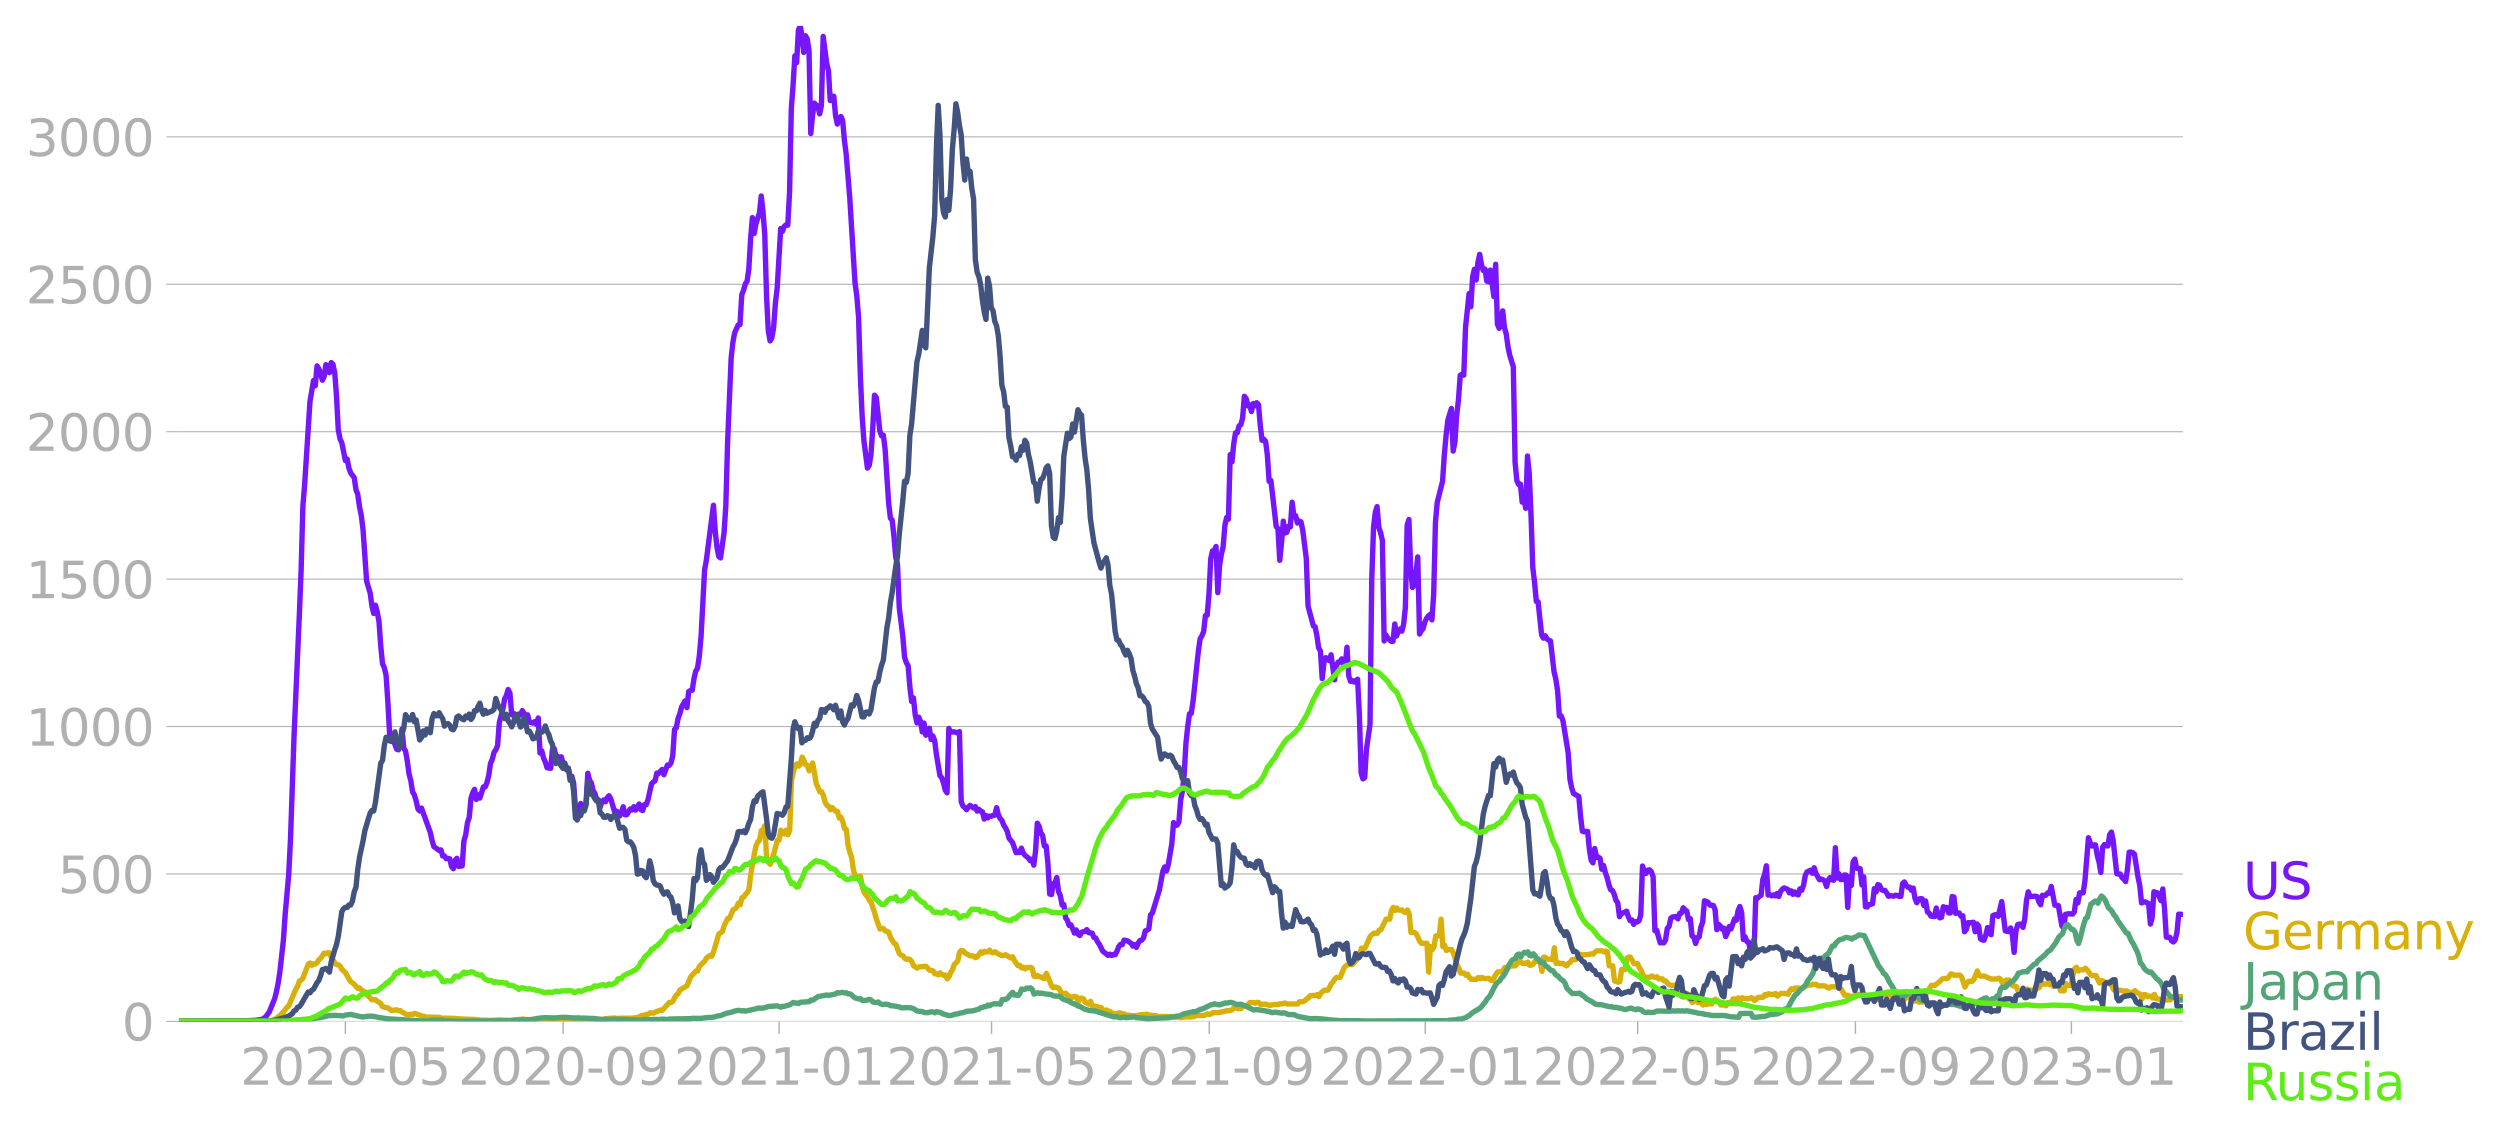 <svg xmlns="http://www.w3.org/2000/svg" xmlns:xlink="http://www.w3.org/1999/xlink" width="928.157" height="421.928" viewBox="0 0 696.117 316.446"><defs><style>*{stroke-linejoin:round;stroke-linecap:butt}</style></defs><g id="figure_1"><path id="patch_1" d="M0 316.446h696.117V0H0v316.446z" style="fill:none"/><g id="axes_1"><path id="patch_2" d="M49.83 284.4h558V7.2h-558v277.2z" style="fill:none"/><g id="matplotlib.axis_1"><g id="xtick_1"><g id="line2d_1"><defs><path id="m1b48141c24" d="M0 0v3.5" style="stroke:#b0b0b0;stroke-width:.4"/></defs><use xlink:href="#m1b48141c24" x="96.166" y="284.4" style="fill:#b0b0b0;stroke:#b0b0b0;stroke-width:.4"/></g><g id="text_1" style="fill:#b0b0b0" transform="matrix(.14 0 0 -.14 66.918 302.038)"><defs><path id="DejaVuSans-32" d="M1228 531h2203V0H469v531q359 372 979 998 621 627 780 809 303 340 423 576 121 236 121 464 0 372-261 606-261 235-680 235-297 0-627-103-329-103-704-313v638q381 153 712 231 332 78 607 78 725 0 1156-363 431-362 431-968 0-288-108-546-107-257-392-607-78-91-497-524-418-433-1181-1211z" transform="scale(.016)"/><path id="DejaVuSans-30" d="M2034 4250q-487 0-733-480-245-479-245-1442 0-959 245-1439 246-480 733-480 491 0 736 480 246 480 246 1439 0 963-246 1442-245 480-736 480zm0 500q785 0 1199-621 414-620 414-1801 0-1178-414-1799Q2819-91 2034-91q-784 0-1198 620-414 621-414 1799 0 1181 414 1801 414 621 1198 621z" transform="scale(.016)"/><path id="DejaVuSans-2d" d="M313 2009h1684v-512H313v512z" transform="scale(.016)"/><path id="DejaVuSans-35" d="M691 4666h2478v-532H1269V2991q137 47 274 70 138 23 276 23 781 0 1237-428 457-428 457-1159 0-753-469-1171Q2575-91 1722-91q-294 0-599 50Q819 9 494 109v635q281-153 581-228t634-75q541 0 856 284 316 284 316 772 0 487-316 771-315 285-856 285-253 0-505-56-251-56-513-175v2344z" transform="scale(.016)"/></defs><use xlink:href="#DejaVuSans-32"/><use xlink:href="#DejaVuSans-30" x="63.623"/><use xlink:href="#DejaVuSans-32" x="127.246"/><use xlink:href="#DejaVuSans-30" x="190.869"/><use xlink:href="#DejaVuSans-2d" x="254.492"/><use xlink:href="#DejaVuSans-30" x="290.576"/><use xlink:href="#DejaVuSans-35" x="354.199"/></g></g><g id="xtick_2"><use xlink:href="#m1b48141c24" id="line2d_2" x="156.796" y="284.4" style="fill:#b0b0b0;stroke:#b0b0b0;stroke-width:.4"/><g id="text_2" style="fill:#b0b0b0" transform="matrix(.14 0 0 -.14 127.548 302.038)"><defs><path id="DejaVuSans-39" d="M703 97v575q238-113 481-172 244-59 479-59 625 0 954 420 330 420 377 1277-181-269-460-413-278-144-615-144-700 0-1108 423-408 424-408 1159 0 718 425 1152 425 435 1131 435 810 0 1236-621 427-620 427-1801 0-1103-524-1761Q2575-91 1691-91q-238 0-482 47Q966 3 703 97zm1256 1978q425 0 673 290 249 291 249 798 0 503-249 795-248 292-673 292t-673-292q-248-292-248-795 0-507 248-798 248-290 673-290z" transform="scale(.016)"/></defs><use xlink:href="#DejaVuSans-32"/><use xlink:href="#DejaVuSans-30" x="63.623"/><use xlink:href="#DejaVuSans-32" x="127.246"/><use xlink:href="#DejaVuSans-30" x="190.869"/><use xlink:href="#DejaVuSans-2d" x="254.492"/><use xlink:href="#DejaVuSans-30" x="290.576"/><use xlink:href="#DejaVuSans-39" x="354.199"/></g></g><g id="xtick_3"><use xlink:href="#m1b48141c24" id="line2d_3" x="216.934" y="284.4" style="fill:#b0b0b0;stroke:#b0b0b0;stroke-width:.4"/><g id="text_3" style="fill:#b0b0b0" transform="matrix(.14 0 0 -.14 187.686 302.038)"><defs><path id="DejaVuSans-31" d="M794 531h1031v3560L703 3866v575l1116 225h631V531h1031V0H794v531z" transform="scale(.016)"/></defs><use xlink:href="#DejaVuSans-32"/><use xlink:href="#DejaVuSans-30" x="63.623"/><use xlink:href="#DejaVuSans-32" x="127.246"/><use xlink:href="#DejaVuSans-31" x="190.869"/><use xlink:href="#DejaVuSans-2d" x="254.492"/><use xlink:href="#DejaVuSans-30" x="290.576"/><use xlink:href="#DejaVuSans-31" x="354.199"/></g></g><g id="xtick_4"><use xlink:href="#m1b48141c24" id="line2d_4" x="276.086" y="284.4" style="fill:#b0b0b0;stroke:#b0b0b0;stroke-width:.4"/><g id="text_4" style="fill:#b0b0b0" transform="matrix(.14 0 0 -.14 246.838 302.038)"><use xlink:href="#DejaVuSans-32"/><use xlink:href="#DejaVuSans-30" x="63.623"/><use xlink:href="#DejaVuSans-32" x="127.246"/><use xlink:href="#DejaVuSans-31" x="190.869"/><use xlink:href="#DejaVuSans-2d" x="254.492"/><use xlink:href="#DejaVuSans-30" x="290.576"/><use xlink:href="#DejaVuSans-35" x="354.199"/></g></g><g id="xtick_5"><use xlink:href="#m1b48141c24" id="line2d_5" x="336.717" y="284.4" style="fill:#b0b0b0;stroke:#b0b0b0;stroke-width:.4"/><g id="text_5" style="fill:#b0b0b0" transform="matrix(.14 0 0 -.14 307.469 302.038)"><use xlink:href="#DejaVuSans-32"/><use xlink:href="#DejaVuSans-30" x="63.623"/><use xlink:href="#DejaVuSans-32" x="127.246"/><use xlink:href="#DejaVuSans-31" x="190.869"/><use xlink:href="#DejaVuSans-2d" x="254.492"/><use xlink:href="#DejaVuSans-30" x="290.576"/><use xlink:href="#DejaVuSans-39" x="354.199"/></g></g><g id="xtick_6"><use xlink:href="#m1b48141c24" id="line2d_6" x="396.855" y="284.4" style="fill:#b0b0b0;stroke:#b0b0b0;stroke-width:.4"/><g id="text_6" style="fill:#b0b0b0" transform="matrix(.14 0 0 -.14 367.607 302.038)"><use xlink:href="#DejaVuSans-32"/><use xlink:href="#DejaVuSans-30" x="63.623"/><use xlink:href="#DejaVuSans-32" x="127.246"/><use xlink:href="#DejaVuSans-32" x="190.869"/><use xlink:href="#DejaVuSans-2d" x="254.492"/><use xlink:href="#DejaVuSans-30" x="290.576"/><use xlink:href="#DejaVuSans-31" x="354.199"/></g></g><g id="xtick_7"><use xlink:href="#m1b48141c24" id="line2d_7" x="456.007" y="284.4" style="fill:#b0b0b0;stroke:#b0b0b0;stroke-width:.4"/><g id="text_7" style="fill:#b0b0b0" transform="matrix(.14 0 0 -.14 426.759 302.038)"><use xlink:href="#DejaVuSans-32"/><use xlink:href="#DejaVuSans-30" x="63.623"/><use xlink:href="#DejaVuSans-32" x="127.246"/><use xlink:href="#DejaVuSans-32" x="190.869"/><use xlink:href="#DejaVuSans-2d" x="254.492"/><use xlink:href="#DejaVuSans-30" x="290.576"/><use xlink:href="#DejaVuSans-35" x="354.199"/></g></g><g id="xtick_8"><use xlink:href="#m1b48141c24" id="line2d_8" x="516.637" y="284.4" style="fill:#b0b0b0;stroke:#b0b0b0;stroke-width:.4"/><g id="text_8" style="fill:#b0b0b0" transform="matrix(.14 0 0 -.14 487.39 302.038)"><use xlink:href="#DejaVuSans-32"/><use xlink:href="#DejaVuSans-30" x="63.623"/><use xlink:href="#DejaVuSans-32" x="127.246"/><use xlink:href="#DejaVuSans-32" x="190.869"/><use xlink:href="#DejaVuSans-2d" x="254.492"/><use xlink:href="#DejaVuSans-30" x="290.576"/><use xlink:href="#DejaVuSans-39" x="354.199"/></g></g><g id="xtick_9"><use xlink:href="#m1b48141c24" id="line2d_9" x="576.775" y="284.4" style="fill:#b0b0b0;stroke:#b0b0b0;stroke-width:.4"/><g id="text_9" style="fill:#b0b0b0" transform="matrix(.14 0 0 -.14 547.527 302.038)"><defs><path id="DejaVuSans-33" d="M2597 2516q453-97 707-404 255-306 255-756 0-690-475-1069Q2609-91 1734-91q-293 0-604 58T488 141v609q262-153 574-231 313-78 654-78 593 0 904 234t311 681q0 413-289 645-289 233-804 233h-544v519h569q465 0 712 186t247 536q0 359-255 551-254 193-729 193-260 0-557-57-297-56-653-174v562q360 100 674 150t592 50q719 0 1137-327 419-326 419-882 0-388-222-655t-631-370z" transform="scale(.016)"/></defs><use xlink:href="#DejaVuSans-32"/><use xlink:href="#DejaVuSans-30" x="63.623"/><use xlink:href="#DejaVuSans-32" x="127.246"/><use xlink:href="#DejaVuSans-33" x="190.869"/><use xlink:href="#DejaVuSans-2d" x="254.492"/><use xlink:href="#DejaVuSans-30" x="290.576"/><use xlink:href="#DejaVuSans-31" x="354.199"/></g></g></g><g id="matplotlib.axis_2"><g id="ytick_1"><path id="line2d_10" d="M49.83 284.4h558" clip-path="url(#p56e8a13ef2)" style="fill:none;stroke:#b0b0b0;stroke-width:.3;stroke-linecap:square"/><g id="line2d_11"><defs><path id="m335da6bf69" d="M0 0h-3.5" style="stroke:#b0b0b0;stroke-width:.3"/></defs><use xlink:href="#m335da6bf69" x="49.83" y="284.4" style="fill:#b0b0b0;stroke:#b0b0b0;stroke-width:.3"/></g><use xlink:href="#DejaVuSans-30" id="text_10" style="fill:#b0b0b0" transform="matrix(.14 0 0 -.14 33.922 289.719)"/></g><g id="ytick_2"><path id="line2d_12" d="M49.83 243.352h558" clip-path="url(#p56e8a13ef2)" style="fill:none;stroke:#b0b0b0;stroke-width:.3;stroke-linecap:square"/><use xlink:href="#m335da6bf69" id="line2d_13" x="49.83" y="243.352" style="fill:#b0b0b0;stroke:#b0b0b0;stroke-width:.3"/><g id="text_11" style="fill:#b0b0b0" transform="matrix(.14 0 0 -.14 16.108 248.671)"><use xlink:href="#DejaVuSans-35"/><use xlink:href="#DejaVuSans-30" x="63.623"/><use xlink:href="#DejaVuSans-30" x="127.246"/></g></g><g id="ytick_3"><path id="line2d_14" d="M49.83 202.305h558" clip-path="url(#p56e8a13ef2)" style="fill:none;stroke:#b0b0b0;stroke-width:.3;stroke-linecap:square"/><use xlink:href="#m335da6bf69" id="line2d_15" x="49.83" y="202.305" style="fill:#b0b0b0;stroke:#b0b0b0;stroke-width:.3"/><g id="text_12" style="fill:#b0b0b0" transform="matrix(.14 0 0 -.14 7.2 207.624)"><use xlink:href="#DejaVuSans-31"/><use xlink:href="#DejaVuSans-30" x="63.623"/><use xlink:href="#DejaVuSans-30" x="127.246"/><use xlink:href="#DejaVuSans-30" x="190.869"/></g></g><g id="ytick_4"><path id="line2d_16" d="M49.83 161.257h558" clip-path="url(#p56e8a13ef2)" style="fill:none;stroke:#b0b0b0;stroke-width:.3;stroke-linecap:square"/><use xlink:href="#m335da6bf69" id="line2d_17" x="49.83" y="161.257" style="fill:#b0b0b0;stroke:#b0b0b0;stroke-width:.3"/><g id="text_13" style="fill:#b0b0b0" transform="matrix(.14 0 0 -.14 7.2 166.576)"><use xlink:href="#DejaVuSans-31"/><use xlink:href="#DejaVuSans-35" x="63.623"/><use xlink:href="#DejaVuSans-30" x="127.246"/><use xlink:href="#DejaVuSans-30" x="190.869"/></g></g><g id="ytick_5"><path id="line2d_18" d="M49.83 120.21h558" clip-path="url(#p56e8a13ef2)" style="fill:none;stroke:#b0b0b0;stroke-width:.3;stroke-linecap:square"/><use xlink:href="#m335da6bf69" id="line2d_19" x="49.83" y="120.21" style="fill:#b0b0b0;stroke:#b0b0b0;stroke-width:.3"/><g id="text_14" style="fill:#b0b0b0" transform="matrix(.14 0 0 -.14 7.2 125.529)"><use xlink:href="#DejaVuSans-32"/><use xlink:href="#DejaVuSans-30" x="63.623"/><use xlink:href="#DejaVuSans-30" x="127.246"/><use xlink:href="#DejaVuSans-30" x="190.869"/></g></g><g id="ytick_6"><path id="line2d_20" d="M49.83 79.162h558" clip-path="url(#p56e8a13ef2)" style="fill:none;stroke:#b0b0b0;stroke-width:.3;stroke-linecap:square"/><use xlink:href="#m335da6bf69" id="line2d_21" x="49.83" y="79.162" style="fill:#b0b0b0;stroke:#b0b0b0;stroke-width:.3"/><g id="text_15" style="fill:#b0b0b0" transform="matrix(.14 0 0 -.14 7.2 84.481)"><use xlink:href="#DejaVuSans-32"/><use xlink:href="#DejaVuSans-35" x="63.623"/><use xlink:href="#DejaVuSans-30" x="127.246"/><use xlink:href="#DejaVuSans-30" x="190.869"/></g></g><g id="ytick_7"><path id="line2d_22" d="M49.83 38.115h558" clip-path="url(#p56e8a13ef2)" style="fill:none;stroke:#b0b0b0;stroke-width:.3;stroke-linecap:square"/><use xlink:href="#m335da6bf69" id="line2d_23" x="49.83" y="38.115" style="fill:#b0b0b0;stroke:#b0b0b0;stroke-width:.3"/><g id="text_16" style="fill:#b0b0b0" transform="matrix(.14 0 0 -.14 7.2 43.434)"><use xlink:href="#DejaVuSans-33"/><use xlink:href="#DejaVuSans-30" x="63.623"/><use xlink:href="#DejaVuSans-30" x="127.246"/><use xlink:href="#DejaVuSans-30" x="190.869"/></g></g></g><path id="line2d_24" d="m49.83 284.4 17.253-.082 2.464-.153.986-.011.986-.118 1.479-.21.986-.67.986-1.371 1.478-3.636.493-1.876.493-2.416.493-3.202.986-8.925.493-7.154.986-11.106.493-9.805.986-28.698 1.478-33.776.493-12.385.493-17.908.493-6.04 1.479-23.045.986-5.853.493 1.466.493-5.535.493.81.493 1.29.493 1.876.492-.986.493-3.33.493.352.493 1.864.493-2.803.493.47.493 2.392.493 6.485.493 9.371.493 2.545.493 1.067.986 4.926.493-.399.493 2.498.492 1.36.986 1.302.493 3.366.493 1.279.493 3.541.493 2.346.493 4.034.986 14.238.986 3.32.493 3.54.493 2.159.493-2.299.492 1.888.493 2.64.493 6.872.493 4.925.493 1.056.493 2.123.493 7.294.493 9.066.493.211 1.479 4.034.493.176.493-1.958.493-3.812.492 5.313.493.786.493 2.803.493 3.612.493 1.888.493 3.108.493.821.493 1.665.493 2.229.493.563.493-.81 2.464 6.779.493 2.264.493 1.688 1.48 1.08.492-.165.493 1.7h.493l.493.751.493-.082.493.117.493 2.135.493.621.493-2.322.492-.563.493 2.252.986-.152.493-6.978.493-1.654.493-3.39.493-1.465.493-5.372.493-1.536.493-.915.493 2.803.493-1.29.493.915.985-3.108.493.012.493-1.185.493-1.958.493-3.401.493-1.126.493-1.959.493-.692.493-1.16.493-6.463.986-3.683.493-2.873.493-.973.493-1.654.492 1.02.493 6.017.493-.387.493.223.493 1.172.493-1.208.493.212.493-1.185.493.786.493 2.005.493-1.606.493 2.028.986.247.493-.399.492.762.493-1.759.493 9.746.493-.61.493 2.006.493 1.149.493 1.548.986.176.493-5.184.493-.316.493 2.204.493-.011.493.457.492-.363.493 1.83.986 1.805.493-.27.493 2.018.493.047.493 1.9.493 6.895.493-.316.493 1.36.493-2.252.986 1.162.493-1.185.492-8.409.493 1.97.493.692.493 2.17.493.833.493 1.56.493.164.493 1.982.493-1.396.493-.551.493.504.493-1.126.493-.54.493.857.985 3.401h.493l.493.305.493 1.055.493-.938.493-1.607.493 2.217h.493l.986-1.607.493.282.493-.927.493.95.493-.739.493-.95.492 1.572.493.246.493-1.653.493.035.493-1.372.986-4.445.493-.505.493-.328.493-2.146.493.094.986-1.126.493 1.478.985-2.698.493.094.493-.668.493-1.994.493-7.342.493-.469.493-2.568.493-1.326.493-1.911.986-1.677.493 1.864.493-4.456.493-.293.493-.094.492-3.202.493-2.123.493-.832.493-3.284.493-5.536.986-18.542.493-2.709 1.972-15.27.493 7.225.493 4.468.493 2.58.492.387.986-7.013.493-7.588.493-17.709.986-23.362.493-4.41.493-2.615.986-2.205.493-.07.493-8.28.493-1.29.493-1.747.492-.75.493-3.484.493-8.374.493-5.864.493 4.433.493-2.709.986-3.037.493-4.703.493 4.35.493 6.475.493 17.075.493 9.688.493 2.756.493-.868.492-2.815.493-6.79.493-4.175.986-16.63.493.774.493-1.373.493-.422.493.094.493-9.136.493-23.315.493-6.603.493-8.104.493 1.924.493-9.09.492-1.184.493 2.592.493 4.808.493-4.644.493.903.493 3.155.493 23.162.493-5.078.493-3.39.493.517.493.317.493 2.17.493-2.358.493-19.21.985 7.517.493 2.064.493 8.28.493-1.231.493.035.493 5.348.493 2.392.493-1.325.493-.797.493 1.067.493 5.524.493 3.87.986 12.021 1.478 23.831.493 3.636.493 5.899.493 16.16.493 11.19.493 6.977.986 7.717.493-.692.493-2.99.493-7.143.493-9.452.493.586.985 9.3.493 1.431.493-.2.493 3.941.986 15.012.493 4.152.493.55.493 4.54.493 5.828.493 1.912.493 12.185.986 7.87.492 5.852.493 1.513.493.844.493 5.97.493 4.01.493-1.02.493 4.68.493 2.287.493-1.584.493 1.138.493 2.955.493-2.45.493 3.365.493-1.525.493-.41.492 3.108.493-.962.493 1.267.493 3.929.986 5.864.493.563.493 1.524.493 1.97.493.716.493-17.944.493 1.056.986-.118.985.364.493-.399.493 19.515.493 1.22.493.41.493.575.493-.692.493-.48.986.727.493-.387.493 1.231.493-.47.493.493.493.212.492 1.993.493-.997.493.657.493-.469.493.024.493-.223.493-.094.493-2.064.493 1.97.493 1.032.493.551.493 1.279.493.762.493.985.493 1.9.985 1.208.986 2.815.986-.059.493-1.173.493 1.314.493.657.986.785.493.727.493-.41.493 1.654.493-3.882.492-7.8.493.833.493 1.877.493.68.493 2.99.493-.046.493 4.925.493 8.456.493.153.493-3.026.493-.246.493-1.466.493 3.928.493 1.056.492 2.662.493-.105.493 3.717.493.669.493 1.419.493-.176.986 2.287.493-.856.493 1.16.493.376.493-.868.493-.223.493-.035.493-.504.492.833.986.152.493 1.185.493.152.493 1.02.493.692.986 1.959 1.479 1.173.493-.329.493.376.493-.305.492.082.493-.95.493-1.29.493-.622.493.035.493-1.231.986.188.986.692.493.785.493-.469.493.81.493-1.162.493-.75.492-.094.493-.598.493-1.982.493-.188.493-.375.493-3.906.493-.48 1.972-6.462.986-5.313.493-1.09.493 1.113.492-1.747.986-5.794.493-5.922.493.809.493-.106.493-.856.493-6.157.493-2.44.493-4.644.493-8.784.493-4.597.493-3.518.493-.094.493-3.378 1.478-13.944.493-3.437.493-.844.493-1.208.493-4.445.493-.094.493-5.84.493-9.828.493-2.252.493-.082.493-1.137.493 12.853.493-7.6.492-3.06.493-2.03.493-6.086.493-2.158.493.48.493-17.978.493 2.005.493-5.03.493-3.027.493-.023.493-1.935.493-.317.493-1.818.493-6.098.493.575.492 2.099.493-.282.493 1.842.493-2.205.493.61.493-.845.493.551.493 5.724.493 4.175.493-.282.493.575.493 3.788.493 7.342.493-.235 1.478 12.83.493.61.493 8.785.493-4.703.493-6.193.493 3.296.493-.2.493-1.677.493.165.493-6.85.493 3.812.493-.047.493 2.017.493-.563.492.247.493 2.334.986 7.845.493 13.253 1.479 5.536.493.258.493 2.462.493 3.425.493.856.493 7.682.493-4.586.492-1.255.493.329.493.492.493-1.618.986 6.954.493-3.846.493-1.08.493.013.493-.904.493 1.49.493.375.493-5.101.493 8.021.493 1.466.492-.222.493.41.986-.762.493 9.968.493 16.161.493 1.607.493-.328.493-7.858.986-6.955.493-40.508.493-14.32.493-4.245.493-1.583.492 5.77.493 1.513.493 2.111.493 27.994.493-1.677.493.892.986.88.493.01.493-4.82.493 3.343.493-1.302.493-.645.493.599.493-1.865.492-4.703.493-22.905.493-1.606.493 13.78.493 5.125.493-.586.493-3.472.493-4.433.493 21.462.493-.962.493-.492.493-1.865.493-1.044.493-.68.493-.41.492 1.5.493-7.118.493-20.043.493-5.524 1.48-5.864.492-7.295.493-5.488.493-4.21.986-3.296.493 11.845.493-2.51.493-7.423.492-4.34.493-6.849.493-.281.493.27.493-13.335.986-9.382.493 3.67.493-8.326.493-2.111.493 2.979.493-4.903.493-2.228.493 2.908.493 1.584.492-.387.493 3.342.493.211.493-3.272.986 7.365.493-8.995.493 16.642.493 1.196.493-1.337.493-3.518.493 4.68.493 1.758.493 3.59.493 2.345.985 3.213.493 26.646.493 5.008.493 1.09.493-.105.493 5.02.493-.892.493 2.615.493-14.554.493 4.785.493 11.658.493 14.648.493 4.07.493 5.312.492.129.986 9.253.493.856.493-.656.493.856.493.363.493.223.986 8.526.493 2.076.493 3.143.493 7.154.493-.058.492 1.254 1.48 9.054.492 7.354.493 2.392.493 1.572 1.479.832.493 5.536.493 4.116.493.176.493-.105.493.012.492 5.101.493 2.932.493.716.493-4 .493 2.51.493-.117.493.352.493 3.037.493-1.055.493 2.005.493 1.337.493 2.064.493 1.349.493.223.493 1.02.492 1.712.493.68.493 3.86.493-.822.986-.41.493-.282.493 1.548.493 1.067.493-.175.493 1.22.493-.751.493.105.493-.375.493-1.536.492-13.675.493 1.501.493.563.493-.927.493-.082.493.528.493 1.42.493 15 .493-.153.986 3.542.493-.083.493.083.493-.798.493-3.237.492-.516.493-2.322.493-.34.986-.13.493.658.493-1.502.493-.117.493-1.466.493.563.493.352.493 2.369.493-.27.493 4.832.493.305.492 1.783.493-1.607.493-.2.493-2.767.493-1.337.493-5.97.986.387.493.786.986.13.493 1.137.493 5.606.493-1.501.493.492.492.868.493-.282.493 2.334.493-1.079.493-1.712.493.657.986-2.78.493.376.493-2.64.493-1.184.493 1.595.493 7.588.493-.739.493 1.302.492.164.493 2.557.493 1.349.493-.516.493-15.762.493.152.493-.516.493-.282.493-4.433.493-1.384.493-2.415.493 8.15.493-.105.493.316.493-.258.492.27.493-.657.493.833.493-1.372.493-.669.493-.363.986.399.493.985.493-.563.493.973.493-.656.493.598.493.222.493-1.688.492.387.493-1.372.493-2.757.493-.973.986-.47.493.845.493-1.536.493 1.607.986 1.724.493-.164.493.175.493.376.492 1.513.493-1.806.493-.692.493.598.493.14.493-9.042.493 8.42.493-1.172.493 1.607.493-.024.493-1.243.493.024.493 9.018.493-8.573.493 2.463.492-6.58.493-.773.493 2.568.986.106.493 4.527.493-2.276.493 8.35.493.06.493-.646.986-.246.493-4.234.493.903.493-2.005.492.2.493 1.172.493.27.493-.035.493.715.493.926.493-.187.986.152.493-.27.493.07.493.282.493-.035.493-3.577.493-.422.492.903.493.551h.493l.493.868.493-.621.493 2.873.493 1.196.493-.938.493-.2.493.07.493 1.83.493-1.231.493 3.002.493.387.493.81.985.129.493-2.37.493 2.03.493.703.493-.164.493-2.932.493.223.493-.012.493 1.501.493.024.493-4.574.493.14.493 4.563.493-.153.492.035.493.904.493-.118.493 4.422.493-.61.493-1.912.493.035.986-.14.493 2.627.493-2.158.493.621.493 3.507.493.328.493.07.492-1.407.493-2.122.493 1.254.493.751.493-5.324.493-.212.493-.082.493.505.986-4.105.986 8.15.986.2.493-1.02.492 1.806.493 4.996.493-5.84.493-1.853.493-.188.493.023.493.88.493-2.264.493-5.218.493-2.405.493 1.326 1.479-.106.493.117.492 1.443.493.833.493-2.651.493.082.493-.129.493-.633.493.105.493-1.876.986 5.195.986.13.986 5.664.492.61.493-3.847.986-.152.986.082.493-.598.493-3.46.493.961.493-2.79.986-.024.493-3.26.986-12.08.492 1.43.493.868.493-.305.493.012.493 3.003.493 1.735.493 2.92.493-7.024.493-.728.493.34.493.036.493-3.167.493-.692.493 2.498.985 9.101.986.082.493 1.009.493.387.493.703.493-3.283.493-4.903.493-.023.493.14.493.423.986 6.321.493 2.428.493 4.843.492-.234.493-.07.986.48.493 5.7.493-1.806.493-7.2.493.234.493.082.986 2.205.493-3.284.493 5.57.493 7.847.985.046.493.974.493.317.493-.563.493-2.041.493-5.137.986.082h0" clip-path="url(#p56e8a13ef2)" style="fill:none;stroke:#7516fd;stroke-width:1.5;stroke-linecap:square"/><path id="line2d_25" d="m49.83 284.4 22.675-.094.986-.035 1.479-.047 1.478-.328 1.48-1.103.985-.997.986-1.313.493-.41 1.972-4.633.493-.81.492-1.407.493-.305.493-.527 1.48-3.894.492-.352.493.645.493-.399.493.036.493-.364.493-.81.493-.386.985-1.478.493.188.493-.282.493.047.493 1.173.986 1.583.493.516h.493l.493.364.493.926.986.892.986 1.77.492.786.493.282.493.434.986 1.126.493-.106.493.563.986.516.493.75.986.939.493.54.986-.071.492.516.493.211.493.375.493.868.493.176.986.153.986.738 1.479-.164.493.235.493-.012.493.399.492.211.493.375.986.153.493-.13.493.06.493-.306 1.479.458.986.363.493.024.493.328.493-.14 2.957.07.986.281.493-.058.986.011 1.479.047 3.45.235h.986l1.972.082.986.164 3.45.082 1.479-.129 3.45.13 1.48-.2 1.478-.082.493-.094 1.972.223.493-.07.986.082 5.915.082.493.07 2.464-.164 4.93.14 4.929-.199.986-.281 2.464-.165.986.165.493-.118h1.48l1.97-.023.987-.117.493-.012.985-.516 1.48-.352.492-.07.493-.399.986.082.986-.48.986-.364.493.058 1.971-2.193h.493l.493-.293.493-1.044.493-.774.493-.34.493-1.044 1.972-1.15.986-2.427 1.478-1.689.493.012.493-1.325 1.48-1.43.492-.892.986-.692.493.211.493-1.231 1.479-5.032.492-.234.493-.41.493-1.63.986-1.96.493-.07.986-2.357.493-.258.493-.41.493-1.209.493.458.493-1.947.493-.152.493-.775.492-.48.493-.903.493-4.246.986-5.547.493-2.416.493-1.032.493-.446.493-2.709.493-.117.493-1.22.493 9.535.986 1.208.985-2.85.986-3.859h.493l.493-2.78.986 1.056.493-1.079.493 1.29.493-1.243.493-13.932.986-4.07.493-.48.493.62.492-.48.493-2.04.493.879.493 1.208.493.234.493 1.513.986-2.181.986 5.688.986 2.31.493-.035.493 1.009.492 1.947.493.844.493.235.493.996.493-.586.986.985.493.082.493 1.818.493-.188.493 1.232.493 1.97.493.2.493 4.456.493 1.9.492 1.407.493 3.507.493 1.618.493.153.493.493.493-.552.493 2.967.493 1.549.986 1.278.493.856.493.633.986 2.944.493 1.747.985 2.757.493-.141.493.023.493.669.493.047.493.305.493 1.524.986 1.525.493.305.986 2.592.493.445.493.141.492.715.493.305.493-.152.493.2.493.597.493 1.103.986.68.493-.34 1.972-.176.986 1.09.985.188.493.821.493-.011.493.316.493-.575.493.434.493.258.493-.082.493 1.056.493-.575.493-1.231.493-.75.493-1.479.493-.422.492-.574.493-2.393.493-.516.493.153.493.574 1.479.833.493-.035.493.129.493.398.493-.21.986-1.408.493.375.492-.55.493.222.493-.059.493-.48.493.633.493.117.493-.281.986.656.986.423.493-.07.493-.2 1.478.926.493-.328.493 1.102.986 1.372.493-.117.493.727.493-.187.493.48.493-.422.493.082.493-.129.493.247.493 2.205.493.164.492-.376.493.4.493.081.493.305.493.082.493-1.407.986 2.275.493 1.243.493.481.493-.21.986.316.985 1.689.986-.27.493.657.493.14.493.551.493-.351.493-.13.493.13.493 1.513.493-1.138h.493l.493.188.493 1.008.493.14.492.341.493-.797.493 1.254.493.024.493.234.493-.058.493.352.493-.082.493.797.493.094.493-.188.493.305.493.094.493.375.493.235h.985l.493-.223.493.059.493.234.493-.012.493.364h.986l.493.2.493-.094.493.105 1.479-.305.985-.105.986-.07.493.246 1.972.187.493.223 1.479-.035 2.464.047.986.164h.986l.493.14 1.479-.257.986.07.986-.07.985-.364h1.972l.986-.446.493.188.493-.14.493-.364 1.972-.094 1.971-.457h.493l.986-.247.493-.563.493-.21.493.41h.986l.493-.575.493-.152.493.14.985-1.079h.986l.493.165.493-.235.493.047.493.563.986-.094h.493l.986.34 1.478-.27h.986l.493-.164.493.024.493-.188.493-.047.493.246 2.958-.011.493-.598h.985l.493-.282.493-.469.493-.258.493-.692.986-.059h.493l.493-.234.493.551.493-.938.986-.845h.985l.493-.774.493-1.032.493-.492.493-.821.493-.434h.986l.986-2.463.493-.68.493-.34.493-.118h.985l.986-1.208.493-.48.493-1.02.493-1.83h.986l1.479-3.343.986-.82h.986l.492-.857.493-.129 1.48-2.955h.985l.493-2.404.493-.868.493.868.493-.669.493.551h.986l.493.528.492.129.493-.668.493 1.137.493 5.125h.986l.493.34.986 2.182.493.492h1.479l.493 8.022.493-7.095.492.797.493-.703.493-3.097h.986l.493-4.656.493 7.682.493-.445.493 1.489.493-.258h.986l.493.997.986 3.213.492.962.493 1.36h.986l.493.599.493-.247.493.856.493.54h1.479l.493-.481.493.305.493-.352.493.282h1.478l.493.469.493.129.986-1.76.493-.656h.986l.493-.422.493-.774.493.293.493-.27.493-.446 1.478-.082.986-1.348.493.21.493.446h.986l.493-.305.493.833.493-.023.493-.282.493-.762 1.478.012.493 2.756.493-3.953.493.094.493.493h.986l.493.14.493-3.319.493 4.328.493-.223.493.27h.985l.493.41.493.223.493-.703.493-.258.493-.728h.986l.493-.75.493-.504.493-.223.493.246.493-.188h.986l.985-.223.493.094.493-.574.493-.352 1.479-.012.493.317.493-.247.493.212.493 3.917h.986l.493 4.198.985.352.493-.164.493-3.39h.986l.493-3.096.493-.375.493.059.986 1.794h.986l.493 1.114.493.75.492 1.197.493.739h1.48l.492-.352.493.258.493.117.493-.164.493.587h.986l.493.563.493.035.493.668.492.375.493.153h.986l.493.34.493.657.493.187.493 1.936.493.152.493-.973h.493l.493 1.43.493.27.493.786.493-1.536.492.55.493.974h.986l.493.716.493-.634.493.481.493-.176h.986l.493-.915.493-.375.493.387.493.2.493 1.02h.985l.493.234.493-.88.493.095.493-.294.493-.832h.986l.493-.305.493.81.493-.834.986.247h.985l.493-.258.493.129.493.621.493-.293.493-.551 1.479-.07.493-.74.493.212.493-.434.493.187h.986l.492-.258.493.74.986-.751 1.479.023.493.211.493-.997.493-.527.493.234.493-.469 1.971.094 1.48-.891h.985l.493-.2.986-.023.493.457 1.479-.023.493.047.985.598.493-.364 1.48-.023.492.187.493-.07.493.528.986 1.724h.986l.986.55.492-.398.493.305.493-.68h.986l.493-.223.493.235.493.715.493-.317.493.34h.986l.493.446.986.235.492-1.326 1.48.024.492-.07.493-.657.493.223.493 1.454.493.281 1.479-.023.493.328.493-.563.493.141.492-.551h.986l.493 1.055 1.48.106.492.27h.986l.493-1.513 1.972-3.132h.985l1.48-1.22.492-.55.493-.153h.986l.493-.516.493-.75.493.07.493.316.986-.07h.492l.493.434.986 2.873.493-.997.493-.574h.986l.493-.47.986-2.427.493 1.243.493.2h.986l1.478.668.493.152 1.479-.023.493-.211.493.234.493.986.493-.012.493-.657h.986l.493 1.126.492.434.986.188.493 1.266h.986l.493.211.493-.305.493-.457.493.317 1.479-.012.986-.575.492-.164.493-1.231.493.281h.986l.493-.375.493.586.493-.164.493.61.493-.516h.986l.493 1.724.985.012.493-2.006.493.504h.986l.493-2.92.493-1.759.493-.364.493 1.02.493-.304h.986l.493-.446.493.446.985 1.36.493.235h.986l.986 2.087.493-.668.493.07.493.376h.986l.493.574.493.364.493 1.173.493.222.985-.105h.493l.986.328.493-.187.986.457h.986l.493-.493.493.481.986.516.493 1.314.492-1.208h.493l.493.61.493-.2.493.024.493.516.493-1.02.493 1.207h.493l.986.54.493.14.493-.34 1.478-.023.493-.622.493-.363.493.281.493-.023.493-.14h.986" clip-path="url(#p56e8a13ef2)" style="fill:none;stroke:#d8b009;stroke-width:1.5;stroke-linecap:square"/><path id="line2d_26" d="m49.83 284.4 21.196-.094 2.465-.14 2.464.07 1.972.012 6.901-.235 2.958-.457 1.479-.235 1.478-.317.493-.164 1.972-.117 2.465.152.493-.234 1.478-.176 2.465.551.986.176.986-.211 1.479-.035.986.152.985.223 2.465.364 9.366.574 2.464-.035.493-.176 1.972.035.986-.047.493.223 1.972.035 2.957.06 2.465-.024 8.38-.082 1.479-.06.985.036 3.451-.246 2.465-.082 1.971-.364.986-.105.986-.06 2.465.083 2.464-.188 1.972.094.986.106 1.479-.047.493.094.986-.024 1.971.094.493-.012.986.13.986.093.493.082h.986l1.972-.047 2.464-.011.986.082 4.436.14.986-.14 1.48.011.492.024.493-.094 1.479.035.986-.094 1.478.083.493-.118 5.916-.105.493-.094 2.464.023.986-.152.986-.106.986-.023.986-.176.493-.2.985-.128 1.48-.599 1.478-.34.986-.328.986-.188.986.164.493-.07.493.13 2.957-.658.493-.187 1.479.011 1.479-.457 2.464-.188.986.364.493-.235.493.036.493-.2.986-.246.986-.669.493.176h.493l.493.141.492-.375 2.465-.153.493-.469.493.059 1.479-.997 2.464-.47.493.142 1.972-.446.493-.352.493.106.986-.153.493.153.493-.035.493.293.493-.012.492.305.493.504.493.34.986.282.493-.082.493.492.986-.011.986-.294.493.2.493.55.986.142.492-.165.493.434.493.235.493.059.493-.13.986.153.493.293.986.082 1.479.258.493.258 1.971-.058.493.011.986.282.986.668 1.479.13.493.257.986.06.985-.259.493.047.493.235.493-.329.986.235.986.48 1.479.4.986-.141.493-.223.985-.118.493-.187.986-.164.986-.387 1.479-.07.986-.27.986-.27.493-.41.493-.06.492-.21.493-.012.493-.422.493.199.493-.34.986-.282.493.153.493-.106.493.153.493-1.279.986-.082.493-.258.985-1.278.493-.422.493.786.493-.094.493.21.493-.597.493-1.208.493.105.493-.047.493-.363.493.129.493-.176.493.434.493 1.313.985-.387.493.2.493-.094.986.211 1.479.164.493.106.493.316 1.479.07.493.2.492.47.493.269.986.317.493.176.493.375 1.479.645.493.317.493.14 1.479.81.493.058.492.2.493-.012.493.117.493-.035 5.423 1.712.985-.023.493.187.493.047.986-.129.493.117 1.972-.164h.493l.493.188 2.464.211.493.13.986-.106 4.93-.223 2.464-.47.493-.011.493-.176.493-.328 2.958-.704.492.059.986-.458.493-.246.493-.094.986-.457 1.479-.716.493-.082.493-.211.493.211.986.094 1.478-.528.493.047.986-.223.986.258.493.293.493.047.986-.082.493.305.493.094 2.464 1.208.986-.094 3.45.551.494.258.493.036.492-.141 1.972.293.493-.082.493.07.493.27.493.13h.986l.493.034.986.47 1.478.28 1.972.376 1.479-.058 1.479.082 2.957.316 2.465.2 1.479-.012 3.45.023 2.465.07 22.182-.081.986-.165.986-.011 1.478-.27.493.023 1.48-.445.492-.387.493-.223.986-.856 1.972-1.161 1.478-1.76.493-.867.493-.446.493-.762.986-1.982.493-.868.493-.551.493-.34.493-.81.493-.422.986-1.7.493-1.255.985-1.56.986-.54.493-1.008.493-.188.493.762.493-.797.493-.446.493.176.493-.293.493.985.493.13.493-.61.493.515.493.845.492.14.493.915.493-.129.493.258.493.821.493.293.986.997.493.047.986 1.302.493.2.493.62.493.435.492.281.493.68.493 1.373 1.48 1.49 1.478.01.493-.128 1.479 1.02.493.54.985.55.493.212.986.739.986.176.493-.059 2.465.598.493.012.986.223.492-.059.493.211h.493l1.48.434 1.478-.422 1.479.457.493-.222.986.222.492.47.493.246.493.094.493-.153.493.094.986.012.986-.41 3.45.07.986-.118.493.082.986-.093.493.082.493-.07.493.07.986-.07 2.464.492.493.152 1.48.188.492.176h.493l1.479.305h.986l.986.012.985-.024.986.082.986.235 2.465.2.493-1.068 2.957-.035.493 1.032.986.047 1.479-.188.986-.047.986-.434 1.479-.176.985-.105 1.48-.68.492-.646.493-.093.493-.34.986-1.912.986-1.595.493-.305.986-1.208.492-.328.986-1.02.493-1.08.493-.598.986-1.478.493-1.583.493-.961.493-.528.493.047.493-1.22.493-.012.493-.633.985-.786.986-1.935.493.024.493-.857.986-.914.986-.235.493-.317.493-.082.986.188.493.281.492-.433.493-.083.986-.656 1.48.2 3.943 8.35.985 1.348.493.821.493.375.493.798.493 1.09.986 1.49.986 1.876.493.27.493.035.986.61 1.971-1.267.493.247.493.469.493.258 1.479 1.126.493.164.493.035.493.446.986.387 1.478.422.493.352.493-.34.493-.164.493.082 1.479-.141.493-.176.493.211.986.012 1.478.446.493.14.493-.164 1.48-.105.492-.165.493-.047 1.479-.75.986-.622.986-.516.492-.07.493.938.493-.164.493-.47.986-.199.493-.645.493-.105.493-1.806.493-.575.493.117.493-.093.493-.74.493-.234.493-.54.492-.105.986-1.196.493-1.02 1.479-.458.986.059.493-.716 1.479-1.43.493-.118.493-.785 1.971-1.642.986-1.115.493-.199 1.479-1.994.986-1.747.986-.903.492-1.396.493-.95.493-.129.986 1.243.493.106.493.563.493 2.31.493 1.009.493-1.525.986-3.882.493-1.5.493-.353.985-3.73.493-.28.493-.47.493-.094.493.61.493-1.22.493-.797.493.446.493.645.986 2.275.493.364.493.586.493.95.493.48.492.962 2.465 3.554.493.152.986 2.205.493.74.986 1.958.493 1.266.493 2.041.493.528.492.88.493.597.986.669.493-.153 1.479 1.795.493.352.493.492.493.74.493 1.16.493.516 1.478 1.888.986.047.493.176.493.481.493.188.493-.106.493.14h0" clip-path="url(#p56e8a13ef2)" style="fill:none;stroke:#53a577;stroke-width:1.5;stroke-linecap:square"/><path id="line2d_27" d="m49.83 284.4 25.14-.07L76.94 284l2.465-.727.986-.34.986-.657.493-.774.493-.234.493-.786.492-.188.493-.645 1.48-2.592.492-.844.493.223.493-.68.493-.317.986-1.794.493-.669.493-1.29.493-1.712.492-.106.493-.234.986 1.043.493-2.78.986-3.47.493-1.42.493-2.251.986-6.932.493-.797.493-.387.493.047.493-.716.492.012.493-1.067.493-2.58.493-1.279.493-4.937.493-3.401.986-4.586.493-2.78.986-3.353.493-1.595.493-.716.493.13.493-2.405 1.478-10.895.493-.798.493-4.057.493-2.37.493.094.493.892.493.176.986-2.663.986 4.328.493-.164.493-3.648.492-1.56.493-3.752.986 1.454.493-.059.493-1.43.493 2.017.493-.516.986 5.57.493-.656.493-1.853.493 1.16.493-1.63.493.622.492.34.493-3.858.493-1.466.493.598.493.023.493-.868.493.95.493.692.493 2.1.493-.575.493-.13.493.47.493 1.044.493.21.493-.926.492-2.58.493-.34.986.856.493.2.493-1.02.493.433.493-.997.493 1.502.493-.692.493-1.76.493.07.493-1.254.493-.903.493 2.052.492 1.032.493-1.067.493.786.986-.458.493-.164.493-.492.493-2.99.493 1.489.493.973.493.692.986 2.44.493-1.197.493 1.853.492.669.493.973.493-1.173.493-1.958.493-.282.493 2.135.493 1.337.493-.528.493-2.193.986 4.058.493-.188.493.915.493 1.22.493-.212.492-.082.493-1.853.493.247.493.058.493-.516.493-1.231.493 1.548.493.856.493 1.747.493.986.986 5.324.493-.81.493.634.492.891.493.622.493-1.466.493 1.384h.493l.493 3.436.493-.668.493 3.835.493 7.33.493.55.493-1.254.493.012.493-1.912.493.622.493-1.619.492-6.532.493 2.287.493 1.231.493.235.493 1.008.493.633.493-.093.493 3.377.493.352.493.868.493.07.493-.48.493.14.493.88.985-1.337.493.258.986 3.542.493-.223.493-.024.493.563.493 3.014.493.446h.493l.493.633.493.939.493 2.333.493 5.067.493-.082.492-.927.493.13.493 1.395.493.504.493-1.548.493-3.166.493 1.888.493 3.624.493.938.493.328.493.024.493.281.493 1.431.493.786.493-.54.492-.117.493 1.114.493.352.493 1.607.493 2.791.493-1.337.493-.61.493 3.542.493.75.493.153.493-.246.493 1.055.493.516.986-7.447.492-5.934.493.586.493-.833.493-5.629.493-2.11.493 3.318.493.739.493 4.421.493-.445.493-1.15.493.598.493 1.537.986-1.243.493-2.193.492-.645.493.046 1.48-1.935 1.478-3.858.493-.868.493-1.325.493-2.04.493-.095.493.2.493-.352.493.528.492-1.032.493-1.595.493-1.033.493-3.424.493-1.83.493.212.493-1.455.986-.973.493-.282.986 7.46.493 4.257.493.961.493.27.492-.962.986-5.958.493.153.493.035.493.305.493-.692.493-1.607.493-.164.986-13.065.493-8.397.493-2.1.493 1.244.493.739.492-.387.493 4.269.493-.633.493-.06.493-.714.493.175.493-.41.493-1.536.493-2.264.493.75.493-1.536.493-.516.493-2.51.493.06.492.691.493-1.067.493-.188.493-.551.493.317.493.785.493-1.243.986 3.507.493-1.923.493 2.99.493.927.493-1.15.493-.633.985-3.847.493.364.493-1.032.493-1.924.493 1.29.986 4.633.493.035.493-1.302.493-.07.493.551.493-1.173.986-6.145.493-1.595.492-.14.493-2.593.493-1.958.493-1.372.986-8.96.493-2.733.493-4.351.493-2.791.986-7.26.493-2.697.493-6.251.986-9.324.492-5.465.493.328.493-2.486.493-10.543.493-3.284 1.479-17.299.493-2.076.986-6.637.493 4.034.493.82.986-22.223.985-8.738.493-5.957.493-18.859.493-11.74.493 8.316.493 17.591.493 3.988.493 1.184.493-4.843.493 2.979.493-5.782.493-11.153.493-5.5.493-7.213.492 2.357.493 3.647.493 2.65.493 7.706.493 4.867.493-5.852.493 3.929.493-.528.493 4.808.493 2.909.493 16.888.493 3.46.493 1.301.493 2.205.493 4.41.492 3.12.493 2.17.493-11.506.493 2.123.493 6.169.493.797.493 2.99.493 1.197.493 2.827.493 5.817.493 7.916.493 1.853.493 4.034.493.165.493 8.608.492 2.228.493 3.038.493-.012.493.95.493-1.63.493.305.493-2.416.493.95.493-2.745.493.716.493 3.225.493 2.017.986 5.747.493.434.492 4.808.493-3.518.493-2.522.493-.281.493-1.22.493-1.76.493-.527.493 2.193.493 14.484.493 3.178.493.387.493-2.146.493-3.682.493 1.36.492-6.931.493-11.564.986-6.38.493 1.513.493-.434.493-3.635.493 2.24.986-6.216.493 1.044.493.457.493 6.826.493 5.125.493 3.237.492 5.488.493 8.069.986 6.767 1.48 5.536.492 1.548.493-1.396.493-.586.493-.88.493 2.1.493 5.617.493 2.404.985 10.344.493 2.416.493.082.493 1.173.493.575.493 1.384.493.973.493-1.325.493.985.493 1.337.493 3.284.493 1.595.493 2.087.493 1.15.493 2.228.492.023.493.505.493 1.055.493.317.493 1.055.493 4.762.493 1.548 1.479 2.31.493 3.53.493 2.522.493-.868.493-.586.985.727.493-.364.493.317.493 1.29.493.786.493 1.02h.493l.493 1.102.493 2.041.493.645.986-.106.493 3.53.493.657.493-.035.492 2.756.493 1.208.493 1.783.493.891.493-.211.493.645.493 1.161.493-.258.493 2.228.986 1.959.493-.106.493.082.493 1.15.985 11.751.493-.492.493 1.22.986-.693.493-.75.493-4.117.493-6.474.493 1.889.493-.024.493.974.493.598.493.223.493.058.493 1.595.492.399.493-.493.493.54.493-.211.493.832.493-1.688.493-.188.493.246.493 2.229.493 1.008.493.47.493-.118 1.479 4.973.492-1.642.493.445.493.88.493-.035.493 5.97.493 4.268.493-1.689.493 1.443.493-.575.493.27.493.059.986-4.656.493 1.243.493.704.492 1.348.493.106.493-.059.493-.281.493-.423.493 1.091.493.458.493 1.571.493-.164.493 1.22.986 5.817.493-.716.493.305.492-1.02.493.739.493-.2.493-.656.493-.927.493 2.275.493-2.803.986.012.493.586.493.763.493-1.267.493-.375.493 4.492.493 1.172.492-.363.493-.657.493-1.783.493 1.244.493-.188.493-.786.493-.234.986.281.493-.364.493.036.986 1.911.493.95.493.106.492-.164.493.762.493.328.493-.047.493.07.493 1.091.493-.129.493 1.02.493 1.737.493-.68.493.902.493.352.493-.997.493.317.493-.446.492.493.493 1.783.493-.036.493.41.493 1.256.986.316.493-1.29.493.34.493-.328.493.915.493-.024.493.141.986-.082.492 1.372.493 1.806.986-1.935.493-3.284.493-.504.493.47.493-1.572.493-2.217.986-1.407.493 2.58.493-.422 1.971-8.21.493-1.712.493-.997.493-1.349.493-1.97.986-6.896.986-8.972.493-1.184.493-2.03.493-3.213.986-8.022.492-2.158.986-3.154.493.082.986-8.949.493.974.493-1.935.493-.575.493 1.079.493-.54.986 6.216.493-1.677.493-.645.492.282.493-.821.493 1.782.493 1.267.493.48.493.833.493 4.586.986 3.647.493 1.02 1.479 19.2.493 1.113.493-.07.985.704.493-2.815.493-3.53.493-.504.493 2.756.493 3.553.493 1.138.493.14.493 1.936.493 3.284.493 1.77.493.68.493 1.173.492.223.493 1.15.493-1.044.493.844.986 3.495.493 1.173.493-.082.493.375.493 1.513.493.235.493.715.493.14.986 1.865.492-1.079.986 1.549.493.058.493 1.103.986.105.493 1.138.493.598.493.363.493 1.279.493.445.493.786.493.188.493-.012.492.47.493-1.174.986 1.255.986-.422.493-.105.493-.223.493.246.493-.258.493-1.572.493-.398.493.234.493-.152.493.61.492 2.087.493-.27.493-.117.493.61.493.035.493.399.493-1.243.493-.727.493.152.493.669.493-.669.493-.387.493-.164.493 2.322.985 2.932.493-4.316.493 1.103.493-1.032.493.34.493-2.792.493-1.548.493.95.493 4.304.493-.867.493.844.493-.305.493.915.493.082.493-2.463.492 1.15.986 1.571.493-.082.986-3.765.493-.164.986-2.85.493-.422h.493l.493 1.56.493-.47 1.478 5.008.493.423.493-4.668.493-.645.493 2.334.986-8.198h.986l.493 1.935.493-1.02.493 1.642.493-2.381.493.586.493-1.853.492-.621.493 2.122.493-.938.493-4.234.493 3.343.493.211.493-.668.493-.036.493-.305.493.61.986-.387.493-.528.986.13.492-.235.493-.106 1.48 1.091.492 2.404.493-1.677.493-.129.493.024.493.422.493.047.493.422.493-2.029.493 1.994.493-.258.985 1.184.493.047.493.258.493-.094.493-.34.493.364.493-.821.493 3.108.493-2.51.493-.293.493 2.123.493.668.493-1.571.492 1.864.493-2.897.493 3.155.493 1.232h.986l.493 1.325.493 2.416.493-3.284.493.575.493-.258h.986l.493-.399.493-2.686.492 4.844.493 1.841.493-1.56h.986l.493.728.493 2.685.493 1.337h.493l.493-1.067h.986l.493.915 1.478-3.577.493 4.55h.986l.493-1.595.986 2.569.493-1.959.493-.856h.986l.493 1.595.493.047.493-1.08.493 2.921.492-.422h.986l.493-2.932h.493l.986-2.85.493 1.278h.986l.493 1.924.493-1.009.493 2.37.493.316.493-.88h.985l.493 2.006.493 1.008.493-3.272.493 1.243.493-.34h.986l.493-.551.493-1.595.493.962.493-.645.493 1.22h.985l.493-1.736.493.868.493 2.31.493.082.493-.762h.986l.493 1.548.493.727h.493l.493-1.923.493.187h.986l.492.739h.493l.493-1.267.493 1.654.493-.27h1.479l.493-2.908.493-.106.493.012.493-.328h1.479l.492.293.493 1.372.493-2.463.493-.34h.986l.493-1.818.493 2.615h.493l.493-1.97.493 1.513h.986l.986-4.058.492-3.178.493 2.873.493-1.853h.986l.493 1.255.493-.891.493 1.055.493.141.493 1.853h.986l.493-1.008.493.105.492-2.134.493.222.493-1.395h.986l.986 4.914.493-.786.493 2.017.493-2.92h.986l.493 1.501.493-2.416.493 3.835.492-1.735.493 3.365.493-.281.493-.024.493-.785.493 1.079.493.14.493 1.736.493-5.77.493-.493.986-.011.493-.551.493-.317h.493l.492 5.09.493.774.493-.164.493-.774.493-.247 1.972-.398.493.199.493.692.493 1.032.493.387.493-.434.493 2.299.492-.352.986-.305.493 1.102.493-.574.493-.903.493-.505.986.258.493 1.032h.493l.493-2.228.493-3.964.493-1.102.493.375h.492l.986-1.865.493 2.604.493 5.3.493.177h.986" clip-path="url(#p56e8a13ef2)" style="fill:none;stroke:#42537f;stroke-width:1.5;stroke-linecap:square"/><path id="line2d_28" d="m49.83 284.4 30.562-.094 1.479-.223 4.436-.422.986-.446.493-.129 2.957-1.7.986-.68.493-.094 2.465-1.032 1.479-1.677.986.246.985-.598.986.375.493-.023.493-.598.493-.352.986-.352 2.465-.598.493.035.492-.094 1.48-1.29.492-.234.493-.692.493-.012.493-.692.493-.305.493-.551.493-.962.493-.492.493.175.493-.75 1.478-.211.493 1.032.493-.188.493.047.493.516.493.13.493-.458.493-.047.493-.458.493.974.493.176.986-.622.493.258.492-.117.493.023.493-.55.493.116.986 1.033.493.469.493 1.067.493.059.493-.317.986.117.493-.012.986-1.372h.492l.493.247.986-.88.493-.516.493.504.493-.34.493.024.493-.247.493.047.986.634.986.293.493-.141.492.774.493.41.986.481.493-.105.493.234.493.387.493-.281.493.211 1.479.023.493.223.493-.094.493.599 1.478.21.493.34.493.165.493.493.493-.4.493-.07 1.479.387.493-.093 1.479.281.492.188.493.011.986.329.493.281.986-.082.493-.129.493.13.493.011.986-.364.986.165.492-.212.986-.058.493.07.493-.129.986.106.493.387.493.011.493-.304.493-.153.493.2.493-.094.493-.352.493-.07.492-.34.493.128.493-.187.986-.645.493.14 1.479-.41.493-.047.493.305.986-.528.493.13.493-.024.985-.563.493-.927.986-.152.493-.645.986-.575 1.479-.621.493-.387.493-.094.493-.657.493-.457.492-1.138.493-.375.493-.974 1.48-1.325.492-.915.493-.058.493-.599.493-.199 1.972-2.064.985-1.677.493-.364.493-.129.986-.598.493-.492.493.82.493-.21.493-.364.493-.504.986-.258.493-.493.493-1.642.985-.657.493-.785.493-.528.493-.962.986-.586.493-.634.493-.961 1.972-2.334.493-.68.986-.833.492-.645.493-.117.986-1.853.493-.329.493-.82.986.082.493-.974.493.082.493.399.493-.07 1.479-1.56.492.058.493-.14.493-.446.493-.293.493-.012.986-.446.493-.457.493.152.493.563.493-.586.493.598.493.235.493-.505.985.06.493-.576.493.528.493.282.493 1.372.493.54.493.07.493.527.493 1.806.986 2.065.493-.223.986 1.196.493-.188.492-1.454.493-.727.986-2.615.986-.692.493-.634.493-.316.493-.505.493-.281.493.387.493-.129 1.478.457.986.927.493.48.493.06.986.48.986 1.396.986.21.493.623.493.34.493.082.493-.13.492-.398.493.223.986-.047.493.152 1.479 2.463.986.68.493.153.493.657.493.445.493.95.985.868.986.915.493.047.493-.258.493-.763.986-.75.493-.024.493.106.493-.54.493 1.208.493-.175.493.187.493-.281.985-.75.493-.341.493-1.255.493.446h.493l.493.457.493.962.493.258.493.528.986.527.493.763.493.445.493.047.492.422.493.763.493.176.493-.106 1.48.282.492-.223.493-.54.493.258.493.387.493.2.493-.047.493-.211.493.2.985 1.383.986-.68.986.082.493-.587.493-.809.493-.492 1.972.07.493.669.985-.258.493.14.493.422 1.972.188.493.645.493.329.986.351.493.27 1.971.399.493-.481.493-.211.493.035.493-.68.493-.246.986-.821.493-.059.493.188.493-.247.986.634.493-.34 1.971-.692.493.047.493-.223.986.352.493.093.493.305 1.972.106.493-.07.492.128.493-.234.986-.106.493-.48.986.035.493-.4.986-1.465.493-1.079.493-.798 1.479-5.453 2.464-8.315.986-2.592.986-1.794.493-.692.493-.481.493-.973 1.971-2.557.493-1.044.493-.68.493-.481 1.48-2.263.492-.423.986-.293 1.479-.047.493.059 1.478-.387.493.047.493-.141.986.082.493.176.493-.059.493-.621h.493l.986.328 1.479.188.492.223.493-.024.986-.375.986-.633.986-.845.493-.187.493.058.493.235.986.621.493.634.493.281.492.13.493-.083.493-.364.493-.152.493.023.493-.375.986-.152.986.398 1.479-.07h1.971l.493.14.986.048.493.75.986.2 1.479-.035.493-.083.493-.645.986-.692 1.971-1.266.493-.035 1.479-1.619.986-1.548.986-2.275.493-.434.986-1.466.492-.54.986-1.735 1.48-2.334.985-1.325.986-.669 1.479-1.36.986-1.232 1.971-3.283.986-2.205.986-2.24 1.479-2.756.986-1.373 1.478-.574 2.465-2.498.986-1.267 1.479-.786 1.479-.48.985-.552.986.223 1.48.68 1.478.845 2.957 1.173 2.465 2.45.986 1.584 1.479 1.372 1.479 3.425.985 2.521 1.48 3.87.492 1.091.493.633 2.465 4.996 1.479 4.504.985 2.287.986 2.78.986.985.493 1.008.493.493.493.88 1.479 2.052 1.972 3.319.985 1.172.493.458.493.058.986.258.493.516.986.423.493.152.493.692.493.352.493.2.493-.294.985-.14.986-1.056.493.14.493-.445.493.082.986-.903.493-.152.493-.516.493-.845.493-.059 1.971-3.506.986-1.09.493-1.056.493-.41.493.304.986.082.493-.246 1.479.164.493-.211.493.117.493.516.492.317.493.75 1.48 4.563.985 2.603.986 3.32.493 1.078.493.81.493 1.207 1.478 5.172.493 1.431.493 1.009 1.48 4.82.985 2.263.493.868.493 1.548.986 1.783.986 1.337.493.375.492.575.493.211 1.972 2.498 1.479 1.337 1.479.938.493.54.986.703 1.478 1.678 2.465 3.565.493.703 1.479.939.986.492.493.587.985.715 1.48.891 1.478.974 1.972 1.137.493.153.986-.188.985.27.493.07 1.972.74.986.222.493.211.986-.023.986.105 2.464.434.986.246 5.915 1.02 3.944.141 3.943.974 4.93.621.985-.058 1.48.14.985.024.986.117.986-.023 2.957-.13 1.48-.21 1.478-.176 3.45-.915.986-.07 1.972-.423.986-.164 1.479-.363 3.45-1.63 3.45-.153 3.944-.551.986-.27.493.047.986-.188.493.07.493-.058.986.13 1.479-.13.492-.023.493.105 1.48-.117.985-.059.986-.023 1.479-.13 1.971.376 1.972.458 1.479.281 2.465.375 2.957.962 4.437.962 1.478.07 3.451.094 1.972.258 1.479.281.492.094.986-.07.986-.07 1.972-.13 3.45.282 3.944-.223 3.943.14.986-.023 1.972.481 1.479.282 1.971-.012.493-.07 4.437.351.986.012 1.971.035 2.958-.035 3.943.07.986.294 1.48.234 7.886-.105.493-.141h0" clip-path="url(#p56e8a13ef2)" style="fill:none;stroke:#5feb16;stroke-width:1.5;stroke-linecap:square"/><g id="text_17" style="fill:#7516fd" transform="matrix(.14 0 0 -.14 624.57 250.334)"><defs><path id="DejaVuSans-55" d="M556 4666h635V1831q0-750 271-1080 272-329 882-329 606 0 878 329 272 330 272 1080v2835h634V1753q0-912-452-1378Q3225-91 2344-91q-885 0-1337 466-451 466-451 1378v2913z" transform="scale(.016)"/><path id="DejaVuSans-53" d="M3425 4513v-616q-359 172-678 256-319 85-616 85-515 0-795-200t-280-569q0-310 186-468 186-157 705-254l381-78q706-135 1042-474t336-907q0-679-455-1029Q2797-91 1919-91q-331 0-705 75-373 75-773 222v650q384-215 753-325 369-109 725-109 540 0 834 212 294 213 294 607 0 343-211 537t-692 291l-385 75q-706 140-1022 440-315 300-315 835 0 619 436 975t1201 356q329 0 669-60 341-59 697-177z" transform="scale(.016)"/></defs><use xlink:href="#DejaVuSans-55"/><use xlink:href="#DejaVuSans-53" x="73.193"/></g><g id="text_18" style="fill:#d8b009" transform="matrix(.14 0 0 -.14 624.57 264.334)"><defs><path id="DejaVuSans-47" d="M3809 666v1253H2778v519h1656V434q-365-259-806-392-440-133-940-133-1094 0-1712 639-617 640-617 1780 0 1144 617 1783 618 639 1712 639 456 0 867-113 411-112 758-331v-672q-350 297-744 447t-828 150q-857 0-1287-478-429-478-429-1425 0-944 429-1422 430-478 1287-478 334 0 596 58 263 58 472 180z" transform="scale(.016)"/><path id="DejaVuSans-65" d="M3597 1894v-281H953q38-594 358-905t892-311q331 0 642 81t618 244V178Q3153 47 2828-22t-659-69q-838 0-1327 487-489 488-489 1320 0 859 464 1363 464 505 1252 505 706 0 1117-455 411-454 411-1235zm-575 169q-6 471-264 752-258 282-683 282-481 0-770-272t-333-766l2050 4z" transform="scale(.016)"/><path id="DejaVuSans-72" d="M2631 2963q-97 56-211 82-114 27-251 27-488 0-749-317t-261-911V0H581v3500h578v-544q182 319 472 473 291 155 707 155 59 0 131-8 72-7 159-23l3-590z" transform="scale(.016)"/><path id="DejaVuSans-6d" d="M3328 2828q216 388 516 572t706 184q547 0 844-383 297-382 297-1088V0h-578v2094q0 503-179 746-178 244-543 244-447 0-707-297-259-296-259-809V0h-578v2094q0 506-178 748t-550 242q-441 0-701-298-259-298-259-808V0H581v3500h578v-544q197 322 472 475t653 153q382 0 649-194 267-193 395-562z" transform="scale(.016)"/><path id="DejaVuSans-61" d="M2194 1759q-697 0-966-159t-269-544q0-306 202-486 202-179 548-179 479 0 768 339t289 901v128h-572zm1147 238V0h-575v531q-197-318-491-470T1556-91q-537 0-855 302-317 302-317 808 0 590 395 890 396 300 1180 300h807v57q0 397-261 614t-733 217q-300 0-585-72-284-72-546-216v532q315 122 612 182 297 61 578 61 760 0 1135-394 375-393 375-1193z" transform="scale(.016)"/><path id="DejaVuSans-6e" d="M3513 2113V0h-575v2094q0 497-194 743-194 247-581 247-466 0-735-297-269-296-269-809V0H581v3500h578v-544q207 316 486 472 280 156 646 156 603 0 912-373 310-373 310-1098z" transform="scale(.016)"/><path id="DejaVuSans-79" d="M2059-325q-243-625-475-815-231-191-618-191H506v481h338q237 0 368 113 132 112 291 531l103 262L191 3500h609L1894 763l1094 2737h609L2059-325z" transform="scale(.016)"/></defs><use xlink:href="#DejaVuSans-47"/><use xlink:href="#DejaVuSans-65" x="77.49"/><use xlink:href="#DejaVuSans-72" x="139.014"/><use xlink:href="#DejaVuSans-6d" x="178.377"/><use xlink:href="#DejaVuSans-61" x="275.789"/><use xlink:href="#DejaVuSans-6e" x="337.068"/><use xlink:href="#DejaVuSans-79" x="400.447"/></g><g id="text_19" style="fill:#53a577" transform="matrix(.14 0 0 -.14 624.57 278.334)"><defs><path id="DejaVuSans-4a" d="M628 4666h631V325q0-844-320-1225T-91-1281h-240v531h197q418 0 590 235 172 234 172 840v4341z" transform="scale(.016)"/><path id="DejaVuSans-70" d="M1159 525v-1856H581v4831h578v-531q182 312 458 463 277 152 661 152 638 0 1036-506 399-506 399-1331T3314 415Q2916-91 2278-91q-384 0-661 152-276 152-458 464zm1957 1222q0 634-261 995t-717 361q-457 0-718-361t-261-995q0-634 261-995t718-361q456 0 717 361t261 995z" transform="scale(.016)"/></defs><use xlink:href="#DejaVuSans-4a"/><use xlink:href="#DejaVuSans-61" x="29.492"/><use xlink:href="#DejaVuSans-70" x="90.771"/><use xlink:href="#DejaVuSans-61" x="154.248"/><use xlink:href="#DejaVuSans-6e" x="215.527"/></g><g id="text_20" style="fill:#42537f" transform="matrix(.14 0 0 -.14 624.57 292.334)"><defs><path id="DejaVuSans-42" d="M1259 2228V519h1013q509 0 754 211 246 211 246 645 0 438-246 645-245 208-754 208H1259zm0 1919V2741h935q462 0 688 173 227 174 227 530 0 353-227 528-226 175-688 175h-935zm-631 519h1613q722 0 1112-300 391-300 391-853 0-429-200-682t-588-315q466-100 724-418 258-317 258-792 0-625-425-966Q3088 0 2303 0H628v4666z" transform="scale(.016)"/><path id="DejaVuSans-7a" d="M353 3500h2731v-525L922 459h2162V0H275v525l2163 2516H353v459z" transform="scale(.016)"/><path id="DejaVuSans-69" d="M603 3500h575V0H603v3500zm0 1363h575v-729H603v729z" transform="scale(.016)"/><path id="DejaVuSans-6c" d="M603 4863h575V0H603v4863z" transform="scale(.016)"/></defs><use xlink:href="#DejaVuSans-42"/><use xlink:href="#DejaVuSans-72" x="68.604"/><use xlink:href="#DejaVuSans-61" x="109.717"/><use xlink:href="#DejaVuSans-7a" x="170.996"/><use xlink:href="#DejaVuSans-69" x="223.486"/><use xlink:href="#DejaVuSans-6c" x="251.27"/></g><g id="text_21" style="fill:#5feb16" transform="matrix(.14 0 0 -.14 624.57 306.334)"><defs><path id="DejaVuSans-52" d="M2841 2188q203-69 395-294t386-619L4263 0h-679l-596 1197q-232 469-449 622t-592 153h-688V0H628v4666h1425q800 0 1194-335 394-334 394-1009 0-441-205-732-205-290-595-402zM1259 4147V2491h794q456 0 689 211t233 620q0 409-233 617t-689 208h-794z" transform="scale(.016)"/><path id="DejaVuSans-75" d="M544 1381v2119h575V1403q0-497 193-746 194-248 582-248 465 0 735 297 271 297 271 810v1984h575V0h-575v538q-209-319-486-474-276-155-642-155-603 0-916 375-312 375-312 1097zm1447 2203z" transform="scale(.016)"/><path id="DejaVuSans-73" d="M2834 3397v-544q-243 125-506 187-262 63-544 63-428 0-642-131t-214-394q0-200 153-314t616-217l197-44q612-131 870-370t258-667q0-488-386-773Q2250-91 1575-91q-281 0-586 55T347 128v594q319-166 628-249 309-82 613-82 406 0 624 139 219 139 219 392 0 234-158 359-157 125-692 241l-200 47q-534 112-772 345-237 233-237 639 0 494 350 762 350 269 994 269 318 0 599-47 282-46 519-140z" transform="scale(.016)"/></defs><use xlink:href="#DejaVuSans-52"/><use xlink:href="#DejaVuSans-75" x="64.982"/><use xlink:href="#DejaVuSans-73" x="128.361"/><use xlink:href="#DejaVuSans-73" x="180.461"/><use xlink:href="#DejaVuSans-69" x="232.561"/><use xlink:href="#DejaVuSans-61" x="260.344"/></g></g></g><defs><clipPath id="p56e8a13ef2"><path d="M49.83 7.2h558v277.2h-558z"/></clipPath></defs></svg>